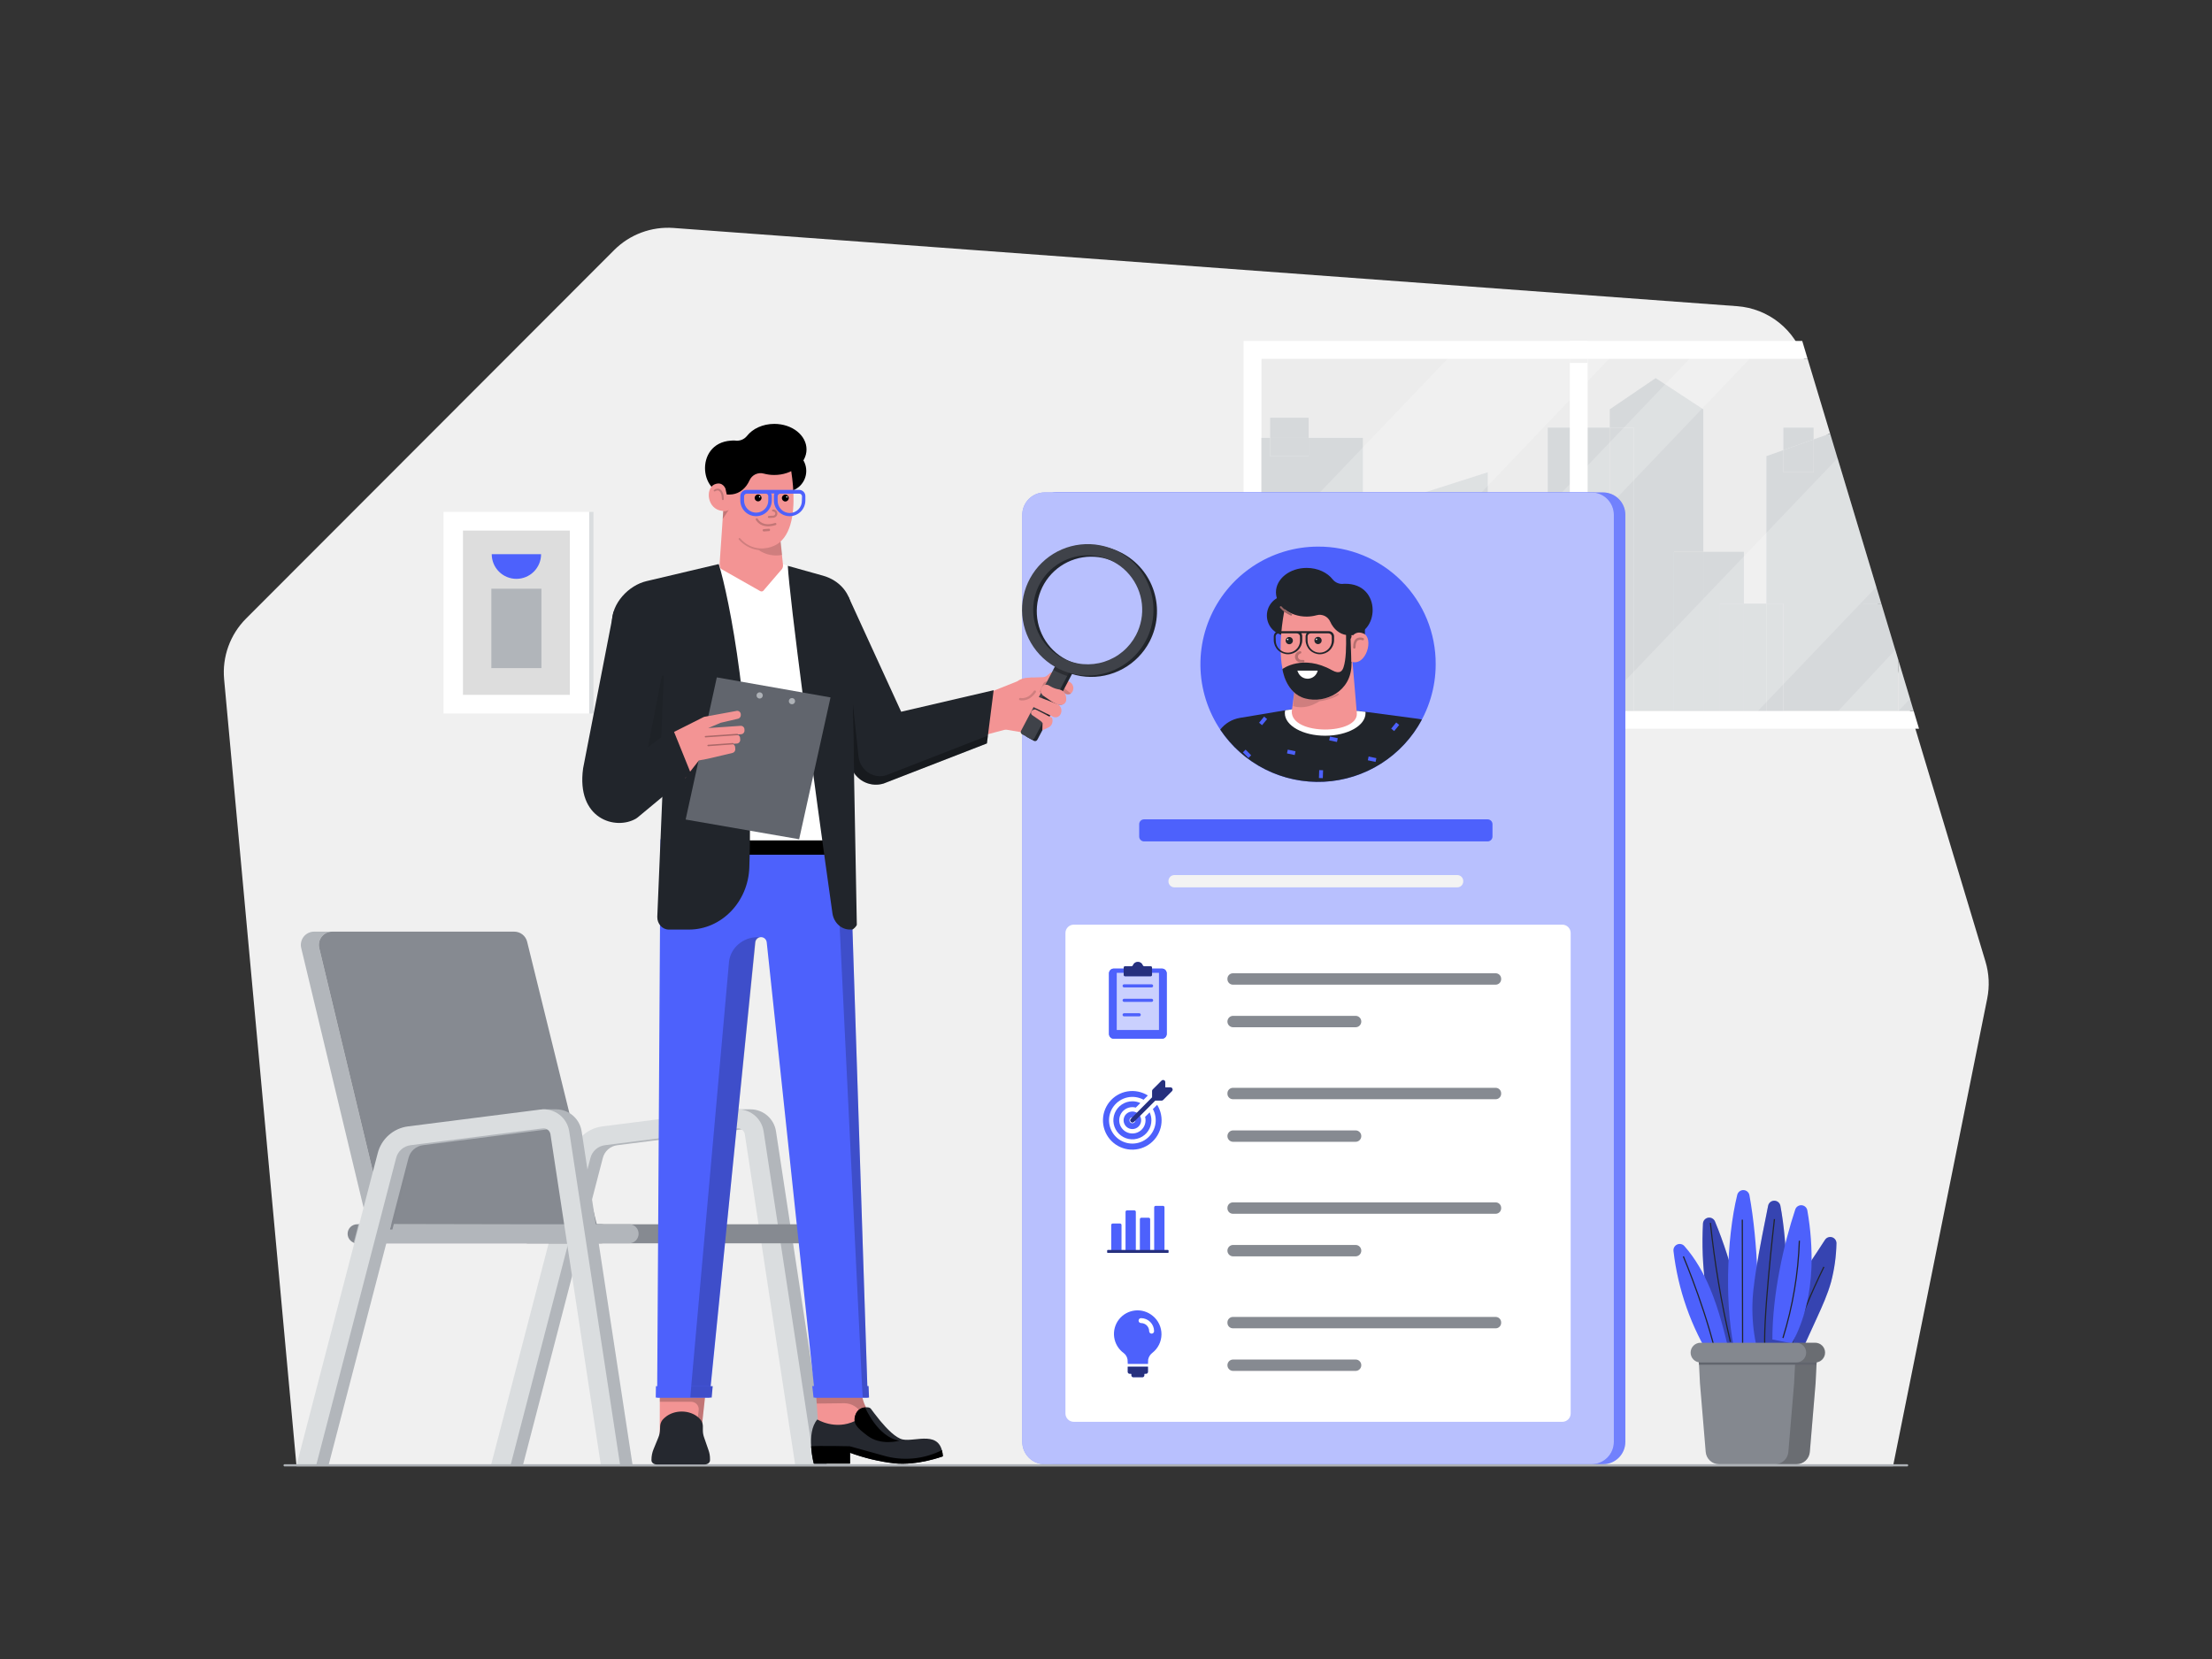 <svg class="gridItem__media" version="1.1" id="Layer_1" xmlns="http://www.w3.org/2000/svg" xmlns:xlink="http://www.w3.org/1999/xlink" x="0px" y="0px" width="1600" height="1200" viewBox="0 0 1600 1200" style="enable-background:new 0 0 1600 1200;" xml:space="preserve" fill="none">
<rect x="0" y="0" width="1600" height="1200" fill="#333333" stroke="none"/>
<path d="M1369.28 1060.58H214.49L162.11 491.311C161.375 483.274 162.418 475.174 165.164 467.586C167.91 459.997 172.293 453.106 178 447.401L444.23 180.891C449.817 175.294 456.545 170.967 463.955 168.206C471.365 165.445 479.284 164.314 487.17 164.891L1256.52 221.471C1267.62 222.287 1278.21 226.453 1286.89 233.416C1295.58 240.379 1301.94 249.813 1305.15 260.471L1436.15 695.541C1438.76 704.211 1439.2 713.393 1437.41 722.271L1369.28 1060.58Z" fill="#F0F0F0"></path>
<path d="M561.31 818.41C560.675 814.008 558.488 809.977 555.144 807.043C551.8 804.11 547.518 802.467 543.07 802.41H533.07L529.17 803.41V804L444.76 814.75C439.572 815.391 434.698 817.582 430.773 821.035C426.848 824.489 424.056 829.045 422.76 834.11L363.9 1060.4H378.1L436.05 837.56C436.666 835.155 437.992 832.991 439.856 831.352C441.721 829.712 444.036 828.673 446.5 828.37L542.04 816.21C543.355 816.038 544.685 816.39 545.743 817.188C546.802 817.987 547.505 819.169 547.7 820.48L584.25 1060.4H598.2L561.31 818.41Z" fill="#B2B6BB"></path>
<path d="M369.15 1060.39H355L413.81 834.1C415.106 829.035 417.898 824.478 421.823 821.025C425.747 817.571 430.622 815.381 435.81 814.74L531.35 802.58C536.229 801.922 541.171 803.216 545.103 806.18C549.034 809.143 551.638 813.538 552.35 818.41L589.24 1060.41H575.3L538.75 820.47C538.552 819.157 537.847 817.975 536.787 817.177C535.727 816.378 534.396 816.028 533.08 816.2L437.55 828.36C435.086 828.662 432.77 829.701 430.906 831.341C429.042 832.981 427.715 835.144 427.1 837.55L369.15 1060.39Z" fill="#DADDDF"></path>
<path d="M278.87 885.551L230.87 685.701C230.533 684.293 230.519 682.828 230.83 681.414C231.14 680.001 231.767 678.676 232.663 677.54C233.559 676.403 234.701 675.485 236.003 674.853C237.304 674.221 238.732 673.892 240.18 673.891H227.18C225.732 673.892 224.304 674.221 223.003 674.853C221.701 675.485 220.559 676.403 219.663 677.54C218.767 678.676 218.14 680.001 217.83 681.414C217.519 682.828 217.533 684.293 217.87 685.701L265.87 885.551L421.56 885.871L278.87 885.551Z" fill="#B2B6BB"></path>
<path d="M381.29 681.171C380.778 679.093 379.585 677.248 377.901 675.928C376.217 674.608 374.14 673.891 372 673.891H240.2C238.753 673.892 237.325 674.221 236.023 674.853C234.721 675.485 233.579 676.403 232.684 677.54C231.788 678.676 231.161 680.001 230.85 681.414C230.54 682.828 230.553 684.293 230.89 685.701L278.89 885.551L431.76 885.871L381.29 681.171Z" fill="#868A91"></path>
<path d="M588.64 885.551H381.69C377.885 885.551 374.8 888.633 374.8 892.436C374.8 896.238 377.885 899.321 381.69 899.321H588.64C592.445 899.321 595.53 896.238 595.53 892.436C595.53 888.633 592.445 885.551 588.64 885.551Z" fill="#868A91"></path>
<path d="M434.89 885.551H258.33C254.525 885.551 251.44 888.633 251.44 892.436C251.44 896.238 254.525 899.321 258.33 899.321H434.89C438.696 899.321 441.78 896.238 441.78 892.436C441.78 888.633 438.696 885.551 434.89 885.551Z" fill="#858990"></path>
<path d="M461.52 890.07C461.952 891.307 462.029 892.64 461.741 893.918C461.453 895.196 460.811 896.368 459.89 897.3C459.253 897.94 458.493 898.447 457.657 898.791C456.821 899.134 455.924 899.307 455.02 899.3H258.33C257.471 899.304 256.619 899.145 255.82 898.83L259.28 885.53H455C456.424 885.513 457.818 885.942 458.987 886.756C460.156 887.57 461.041 888.728 461.52 890.07V890.07Z" fill="#B2B6BB"></path>
<path d="M282.01 889.341L293.63 844.641H295.23L283.85 889.341H282.01Z" fill="#858990"></path>
<path d="M420.72 818.41C420.084 814.008 417.897 809.977 414.553 807.043C411.209 804.11 406.927 802.467 402.48 802.41H392.48L388.58 803.41V804L304.17 814.75C298.981 815.391 294.107 817.582 290.182 821.035C286.258 824.489 283.465 829.045 282.17 834.11L223.31 1060.4H237.51L295.5 837.55C296.118 835.138 297.452 832.969 299.326 831.329C301.2 829.688 303.526 828.654 306 828.36L401.54 816.2C402.854 816.028 404.184 816.38 405.242 817.178C406.301 817.977 407.004 819.159 407.2 820.47L443.75 1060.39H457.66L420.72 818.41Z" fill="#B2B6BB"></path>
<path d="M228.56 1060.39H214.36L273.22 834.1C274.516 829.035 277.308 824.478 281.233 821.025C285.157 817.571 290.032 815.381 295.22 814.74L390.75 802.58C395.63 801.922 400.571 803.216 404.503 806.18C408.435 809.143 411.039 813.538 411.75 818.41L448.64 1060.41H434.71L398.16 820.47C397.962 819.157 397.257 817.975 396.197 817.177C395.137 816.378 393.806 816.028 392.49 816.2L297 828.36C294.536 828.662 292.221 829.701 290.356 831.341C288.492 832.981 287.166 835.144 286.55 837.55L228.56 1060.39Z" fill="#DADDDF"></path>
<path d="M1384.19 514.18L1384.2 514.19H1397.75V514.18H1386.4H1384.19Z" fill="#ECECEC"></path>
<path d="M912.44 514.18H912.43V514.19H912.44V514.18Z" fill="#D6D9DB"></path>
<path d="M1384.2 514.19L1384.19 514.18H1373.16H1347.86H1289.96H1277.68H1261.4H1244.12H1232.04H1210.81H1181.73H1164.36H1119.52H1100.85H1099.13H1076.16H1035.61H1018.42H1006.02H985.81H953.19H912.44V514.19H1384.2Z" fill="#D6D9DB"></path>
<path d="M918.7 316.769V302.139H946.59V316.769H985.81V399.489L1006.02 405.199V363.979L1076.16 341.569V439.399L1099.13 444.279V386.859H1119.52V309.309H1164.36V296.059L1197.6 273.459L1232.04 296.059V399.129H1261.4V436.569H1277.68V329.919L1289.96 325.569V309.309H1311.85V317.799L1323.77 313.569L1307.49 259.529H912.44V316.769H918.7Z" fill="#ECECEC"></path>
<path d="M899.52 527.101H1388.09L1384.2 514.201H912.44V514.191H912.43V514.181V316.771V259.531H912.44H1307.49L1303.61 246.631H899.52V527.101Z" fill="#FFFFFF"></path>
<path d="M1384.2 514.189H912.44V514.199H1384.2V514.189Z" fill="#D6D9DB"></path>
<path d="M1076.16 439.4V341.57L1006.02 363.98V405.2L1018.42 408.71V514.18H1035.61V430.8L1076.16 439.4Z" fill="#D6D9DB"></path>
<path d="M1164.36 309.311H1119.52V386.861H1164.36V309.311Z" fill="#D6D9DB"></path>
<path d="M1261.4 436.571V399.131H1232.04V514.181H1244.12V436.571H1261.4Z" fill="#D6D9DB"></path>
<path d="M1373.16 514.181H1384.19L1373.16 477.551V514.181Z" fill="#D6D9DB"></path>
<path d="M1076.16 439.4V514.18H1099.13V444.28L1076.16 439.4Z" fill="#D6D9DB"></path>
<path d="M1035.61 430.801V514.181H1076.16V439.401L1035.61 430.801Z" fill="#D6D9DB"></path>
<path d="M1277.68 436.57H1261.4V514.18H1277.68V436.57Z" fill="#D6D9DB"></path>
<path d="M1261.4 436.57H1244.12V514.18H1261.4V436.57Z" fill="#D6D9DB"></path>
<path d="M912.44 316.77H912.43V514.18H912.44V316.77Z" fill="#D6D9DB"></path>
<path d="M985.81 399.49V316.77H946.59V330.03H918.7V316.77H912.44V514.18H953.19V390.27L985.81 399.49Z" fill="#D6D9DB"></path>
<path d="M1099.13 386.859V444.279L1100.85 444.639V514.179H1119.52V386.859H1099.13Z" fill="#D6D9DB"></path>
<path d="M1164.36 386.859H1119.52V514.179H1164.36V386.859Z" fill="#D6D9DB"></path>
<path d="M1099.13 444.279V514.179H1100.85V444.639L1099.13 444.279Z" fill="#D6D9DB"></path>
<path d="M985.81 399.49V514.18H1006.02V405.2L985.81 399.49Z" fill="#D6D9DB"></path>
<path d="M1006.02 405.199V514.179H1018.42V408.709L1006.02 405.199Z" fill="#D6D9DB"></path>
<path d="M953.19 390.27V514.18H985.81V399.49L953.19 390.27Z" fill="#D6D9DB"></path>
<path d="M1360.82 436.57L1323.77 313.57L1311.85 317.8V341.57H1289.96V325.57L1277.68 329.92V436.57H1289.96V514.18H1347.86V436.57H1360.82Z" fill="#D6D9DB"></path>
<path d="M1360.82 436.57H1347.86V514.18H1373.16V477.55L1360.82 436.57Z" fill="#D6D9DB"></path>
<path d="M1289.96 436.57H1277.68V514.18H1289.96V436.57Z" fill="#D6D9DB"></path>
<path d="M1232.04 399.131V296.061L1197.6 273.461L1164.36 296.061V309.311H1181.73V514.181H1210.81V399.131H1232.04Z" fill="#D6D9DB"></path>
<path d="M1164.36 309.311V386.861V514.181H1181.73V309.311H1164.36Z" fill="#D6D9DB"></path>
<path d="M1232.04 399.131H1210.81V514.181H1232.04V399.131Z" fill="#D6D9DB"></path>
<path d="M946.59 302.141H918.7V316.771H946.59V302.141Z" fill="#D6D9DB"></path>
<path d="M946.59 316.77H918.7V330.03H946.59V316.77Z" fill="#D6D9DB"></path>
<path d="M1311.85 309.311H1289.96V325.571L1311.85 317.801V309.311Z" fill="#D6D9DB"></path>
<path d="M1311.85 341.571V317.801L1289.96 325.571V341.571H1311.85Z" fill="#D6D9DB"></path>
<path opacity="0.2" d="M1047.02 259.529L912.44 400.459V514.189H920.75L1163.91 259.529H1047.02Z" fill="#FFFFFF"></path>
<path opacity="0.2" d="M1222.06 259.529L978.9 514.189H1022.44L1265.62 259.529H1222.06Z" fill="#FFFFFF"></path>
<path opacity="0.2" d="M1271.59 514.191L1357.19 424.541L1329.16 331.471L1154.68 514.191H1271.59Z" fill="#FFFFFF"></path>
<path opacity="0.2" d="M1373.29 514.19L1381.58 505.51L1370.91 470.07L1329.74 514.19H1373.29Z" fill="#FFFFFF"></path>
<path d="M1285.74 977.431C1285.02 959.661 1291.83 942.431 1300.55 927.311C1306.55 916.841 1313.55 907.011 1320.04 896.851C1320.57 896.011 1321.36 895.369 1322.29 895.026C1323.23 894.683 1324.25 894.657 1325.19 894.952C1326.14 895.247 1326.97 895.847 1327.54 896.659C1328.11 897.47 1328.4 898.448 1328.36 899.441C1328.16 908.845 1326.85 918.193 1324.46 927.291C1321.94 936.351 1318.05 944.881 1314.17 953.361C1309.6 963.361 1305.03 973.361 1300.47 983.361" class="change-color-in-svg" fill="#4D61FC"></path>
<path opacity="0.3" d="M1285.74 977.431C1285.02 959.661 1291.83 942.431 1300.55 927.311C1306.55 916.841 1313.55 907.011 1320.04 896.851C1320.57 896.011 1321.36 895.369 1322.29 895.026C1323.23 894.683 1324.25 894.657 1325.19 894.952C1326.14 895.247 1326.97 895.847 1327.54 896.659C1328.11 897.47 1328.4 898.448 1328.36 899.441C1328.16 908.845 1326.85 918.193 1324.46 927.291C1321.94 936.351 1318.05 944.881 1314.17 953.361C1309.6 963.361 1305.03 973.361 1300.47 983.361" fill="black"></path>
<path d="M1244 975.34C1234.31 946.256 1230.18 915.611 1231.81 885C1231.87 883.977 1232.27 883.005 1232.95 882.242C1233.64 881.479 1234.56 880.97 1235.57 880.8C1236.58 880.629 1237.62 880.806 1238.51 881.302C1239.41 881.798 1240.11 882.584 1240.5 883.53C1253.25 914.367 1260.88 947.076 1263.09 980.37" class="change-color-in-svg" fill="#4D61FC"></path>
<path opacity="0.3" d="M1244 975.34C1234.31 946.256 1230.18 915.611 1231.81 885C1231.87 883.977 1232.27 883.005 1232.95 882.242C1233.64 881.479 1234.56 880.97 1235.57 880.8C1236.58 880.629 1237.62 880.806 1238.51 881.302C1239.41 881.798 1240.11 882.584 1240.5 883.53C1253.25 914.367 1260.88 947.076 1263.09 980.37" fill="black"></path>
<path d="M1295.78 974.38L1294.96 974.1C1301.69 954.299 1309.69 934.953 1318.9 916.18L1319.67 916.56C1310.47 935.298 1302.49 954.612 1295.78 974.38V974.38Z" fill="#21252B"></path>
<path d="M1251.22 970.72C1244.62 942.334 1239.79 913.565 1236.75 884.58L1237.59 884.5C1240.62 913.438 1245.45 942.16 1252.05 970.5L1251.22 970.72Z" fill="#21252B"></path>
<path d="M1238.41 983.94C1223.27 959.997 1213.72 932.95 1210.47 904.81C1210.37 903.854 1210.57 902.889 1211.05 902.055C1211.53 901.221 1212.26 900.562 1213.14 900.173C1214.02 899.785 1215 899.686 1215.94 899.892C1216.88 900.098 1217.73 900.599 1218.37 901.32C1226.27 910.24 1232.37 921.01 1237.09 932.32C1243.43 947.51 1247.35 963.71 1251.23 979.83" class="change-color-in-svg" fill="#4D61FC"></path>
<path d="M1255.51 980.741C1247.21 947.341 1248.71 896.331 1256.59 864.281C1256.83 863.276 1257.41 862.384 1258.23 861.754C1259.05 861.124 1260.06 860.794 1261.09 860.82C1262.12 860.846 1263.11 861.225 1263.9 861.895C1264.69 862.565 1265.22 863.485 1265.41 864.501C1271.85 899.761 1272.22 942.161 1272.53 980.311" class="change-color-in-svg" fill="#4D61FC"></path>
<path d="M1274.82 988.761C1268.49 970.957 1266.25 951.958 1268.26 933.171C1270.26 915.511 1273.76 897.991 1277.26 880.561L1278.94 872.121C1279.15 871.098 1279.7 870.179 1280.51 869.519C1281.32 868.859 1282.33 868.498 1283.37 868.498C1284.41 868.498 1285.42 868.859 1286.23 869.519C1287.04 870.179 1287.59 871.098 1287.8 872.121C1293.12 900.121 1293.8 942.421 1291.3 970.411" class="change-color-in-svg" fill="#4D61FC"></path>
<path opacity="0.3" d="M1274.82 988.761C1268.49 970.957 1266.25 951.958 1268.26 933.171C1270.26 915.511 1273.76 897.991 1277.26 880.561L1278.94 872.121C1279.15 871.098 1279.7 870.179 1280.51 869.519C1281.32 868.859 1282.33 868.498 1283.37 868.498C1284.41 868.498 1285.42 868.859 1286.23 869.519C1287.04 870.179 1287.59 871.098 1287.8 872.121C1293.12 900.121 1293.8 942.421 1291.3 970.411" fill="black"></path>
<path d="M1276.43 977.87C1273.91 960.87 1282.98 882.55 1283.07 881.76L1283.92 881.86C1283.82 882.65 1274.78 960.86 1277.28 977.74L1276.43 977.87Z" fill="#21252B"></path>
<path d="M1282 968.891C1282 935.891 1290.34 899.531 1298.56 874.831C1298.88 873.881 1299.51 873.066 1300.35 872.513C1301.18 871.96 1302.18 871.701 1303.18 871.777C1304.18 871.852 1305.13 872.258 1305.87 872.93C1306.61 873.603 1307.11 874.504 1307.29 875.491C1309.7 889.088 1310.71 902.898 1310.29 916.701C1309.54 935.881 1305.29 955.131 1296.14 971.701" class="change-color-in-svg" fill="#4D61FC"></path>
<path d="M1242.94 990.059C1236.39 954.479 1217.42 909.399 1217.22 908.949L1218.02 908.619C1218.21 909.069 1237.21 954.229 1243.79 989.899L1242.94 990.059Z" fill="#21252B"></path>
<path d="M1260.69 882.217L1259.83 882.219L1260.09 988.808L1260.95 988.806L1260.69 882.217Z" fill="#21252B"></path>
<path d="M1290.06 967.931L1289.24 967.671C1296.32 944.905 1300.31 921.29 1301.1 897.461H1301.96C1301.17 921.378 1297.16 945.079 1290.06 967.931V967.931Z" fill="#21252B"></path>
<path d="M1228.37 975.33L1229.62 1000.5L1233.78 1050.22C1233.98 1052.64 1235.09 1054.9 1236.88 1056.55C1238.66 1058.2 1241.01 1059.11 1243.44 1059.11H1299.44C1301.87 1059.11 1304.22 1058.2 1306.01 1056.55C1307.79 1054.9 1308.9 1052.64 1309.1 1050.22L1313.26 1000.5L1314.54 974.77L1228.37 975.33Z" fill="#84888F"></path>
<path opacity="0.2" d="M1299 974.87L1297.73 1000.5L1293.57 1050.22C1293.37 1052.64 1292.26 1054.91 1290.47 1056.55C1288.68 1058.2 1286.33 1059.11 1283.9 1059.11H1299.46C1301.89 1059.11 1304.24 1058.2 1306.03 1056.55C1307.81 1054.9 1308.92 1052.64 1309.12 1050.22L1313.28 1000.5L1314.56 974.77L1299 974.87Z" fill="black"></path>
<path d="M1228.3 973.74L1228.95 987.12H1313.9L1314.51 974.77L1228.3 973.74Z" fill="#61656D"></path>
<path d="M1230 985.5H1312.9C1313.84 985.5 1314.76 985.316 1315.63 984.957C1316.49 984.599 1317.28 984.074 1317.94 983.412C1318.6 982.75 1319.13 981.964 1319.49 981.099C1319.85 980.233 1320.03 979.306 1320.03 978.37C1320.03 976.481 1319.28 974.67 1317.94 973.335C1316.6 972 1314.79 971.25 1312.9 971.25H1230C1228.11 971.25 1226.3 972 1224.96 973.335C1223.63 974.67 1222.87 976.481 1222.87 978.37V978.37C1222.87 979.307 1223.05 980.235 1223.41 981.102C1223.76 981.968 1224.29 982.755 1224.95 983.418C1225.62 984.08 1226.4 984.605 1227.27 984.963C1228.13 985.32 1229.06 985.503 1230 985.5V985.5Z" fill="#84888F"></path>
<path opacity="0.2" d="M1312.88 971.249H1299.06C1300.02 971.213 1300.97 971.371 1301.87 971.713C1302.77 972.055 1303.58 972.574 1304.27 973.239C1304.96 973.904 1305.51 974.702 1305.89 975.584C1306.26 976.466 1306.46 977.415 1306.46 978.374C1306.46 979.333 1306.26 980.282 1305.89 981.164C1305.51 982.047 1304.96 982.844 1304.27 983.509C1303.58 984.174 1302.77 984.694 1301.87 985.035C1300.97 985.377 1300.02 985.535 1299.06 985.499H1312.88C1313.84 985.535 1314.79 985.377 1315.69 985.035C1316.59 984.694 1317.4 984.174 1318.09 983.509C1318.78 982.844 1319.33 982.047 1319.71 981.164C1320.08 980.282 1320.28 979.333 1320.28 978.374C1320.28 977.415 1320.08 976.466 1319.71 975.584C1319.33 974.702 1318.78 973.904 1318.09 973.239C1317.4 972.574 1316.59 972.055 1315.69 971.713C1314.79 971.371 1313.84 971.213 1312.88 971.249V971.249Z" fill="black"></path>
<path d="M320.81 516.109H426.2V370.279H320.81V516.109Z" fill="#FFFFFF"></path>
<path d="M334.87 502.609H412.15V383.769H334.87V502.609Z" fill="#DDDDDD"></path>
<path d="M429.27 370.279H426.21V516.109H429.27V370.279Z" fill="#DADDDF"></path>
<path d="M355.41 483.26H391.61V425.83H355.41V483.26Z" fill="#B1B5BA"></path>
<path d="M373.53 418.7C378.264 418.7 382.804 416.819 386.152 413.471C389.499 410.124 391.38 405.584 391.38 400.85H355.68C355.68 405.584 357.56 410.124 360.908 413.471C364.255 416.819 368.796 418.7 373.53 418.7Z" class="change-color-in-svg" fill="#4D61FC"></path>
<path d="M1148.39 246.631H1135.48V524.131H1148.39V246.631Z" fill="#FFFFFF"></path>
<path d="M1148.39 259.529H1135.48V262.529H1148.39V259.529Z" fill="#F0F0F0"></path>
<path d="M1159.44 356.18H763.98C755.022 356.18 747.76 363.442 747.76 372.4V1042.9C747.76 1051.86 755.022 1059.12 763.98 1059.12H1159.44C1168.4 1059.12 1175.66 1051.86 1175.66 1042.9V372.4C1175.66 363.442 1168.4 356.18 1159.44 356.18Z" class="change-color-in-svg" fill="#4D61FC"></path>
<path opacity="0.2" d="M1159.44 356.18H763.98C755.022 356.18 747.76 363.442 747.76 372.4V1042.9C747.76 1051.86 755.022 1059.12 763.98 1059.12H1159.44C1168.4 1059.12 1175.66 1051.86 1175.66 1042.9V372.4C1175.66 363.442 1168.4 356.18 1159.44 356.18Z" fill="#FFFFFF"></path>
<path d="M1151.12 356.18H755.66C746.702 356.18 739.44 363.442 739.44 372.4V1042.9C739.44 1051.86 746.702 1059.12 755.66 1059.12H1151.12C1160.08 1059.12 1167.34 1051.86 1167.34 1042.9V372.4C1167.34 363.442 1160.08 356.18 1151.12 356.18Z" class="change-color-in-svg" fill="#4D61FC"></path>
<path opacity="0.6" d="M1151.12 356.18H755.66C746.702 356.18 739.44 363.442 739.44 372.4V1042.9C739.44 1051.86 746.702 1059.12 755.66 1059.12H1151.12C1160.08 1059.12 1167.34 1051.86 1167.34 1042.9V372.4C1167.34 363.442 1160.08 356.18 1151.12 356.18Z" fill="#FFFFFF"></path>
<path d="M1130.06 668.83H776.71C773.369 668.83 770.66 671.539 770.66 674.88V1022.39C770.66 1025.73 773.369 1028.44 776.71 1028.44H1130.06C1133.4 1028.44 1136.11 1025.73 1136.11 1022.39V674.88C1136.11 671.539 1133.4 668.83 1130.06 668.83Z" fill="#FFFFFF"></path>
<path d="M1076.04 592.65H827.53C825.586 592.65 824.01 594.226 824.01 596.17V605.09C824.01 607.034 825.586 608.61 827.53 608.61H1076.04C1077.98 608.61 1079.56 607.034 1079.56 605.09V596.17C1079.56 594.226 1077.98 592.65 1076.04 592.65Z" class="change-color-in-svg" fill="#4D61FC"></path>
<path d="M1054.11 632.961H849.47C847.1 632.961 845.18 634.882 845.18 637.251V637.551C845.18 639.92 847.1 641.841 849.47 641.841H1054.11C1056.48 641.841 1058.4 639.92 1058.4 637.551V637.251C1058.4 634.882 1056.48 632.961 1054.11 632.961Z" fill="#F3F3F3"></path>
<path d="M1081.85 703.99H891.81C889.612 703.99 887.83 705.772 887.83 707.97V708.26C887.83 710.458 889.612 712.24 891.81 712.24H1081.85C1084.05 712.24 1085.83 710.458 1085.83 708.26V707.97C1085.83 705.772 1084.05 703.99 1081.85 703.99Z" fill="#868A91"></path>
<path d="M980.54 734.789H891.95C889.675 734.789 887.83 736.634 887.83 738.909V738.919C887.83 741.194 889.675 743.039 891.95 743.039H980.54C982.815 743.039 984.66 741.194 984.66 738.919V738.909C984.66 736.634 982.815 734.789 980.54 734.789Z" fill="#868A91"></path>
<path d="M1081.85 786.85H891.81C889.612 786.85 887.83 788.632 887.83 790.83V791.12C887.83 793.318 889.612 795.1 891.81 795.1H1081.85C1084.05 795.1 1085.83 793.318 1085.83 791.12V790.83C1085.83 788.632 1084.05 786.85 1081.85 786.85Z" fill="#868A91"></path>
<path d="M980.54 817.65H891.95C889.675 817.65 887.83 819.495 887.83 821.77V821.78C887.83 824.056 889.675 825.9 891.95 825.9H980.54C982.815 825.9 984.66 824.056 984.66 821.78V821.77C984.66 819.495 982.815 817.65 980.54 817.65Z" fill="#868A91"></path>
<path d="M1081.85 869.711H891.81C889.612 869.711 887.83 871.493 887.83 873.691V873.981C887.83 876.179 889.612 877.961 891.81 877.961H1081.85C1084.05 877.961 1085.83 876.179 1085.83 873.981V873.691C1085.83 871.493 1084.05 869.711 1081.85 869.711Z" fill="#868A91"></path>
<path d="M980.54 900.51H891.95C889.675 900.51 887.83 902.354 887.83 904.63V904.64C887.83 906.915 889.675 908.76 891.95 908.76H980.54C982.815 908.76 984.66 906.915 984.66 904.64V904.63C984.66 902.354 982.815 900.51 980.54 900.51Z" fill="#868A91"></path>
<path d="M1081.85 952.57H891.81C889.612 952.57 887.83 954.352 887.83 956.55V956.84C887.83 959.038 889.612 960.82 891.81 960.82H1081.85C1084.05 960.82 1085.83 959.038 1085.83 956.84V956.55C1085.83 954.352 1084.05 952.57 1081.85 952.57Z" fill="#868A91"></path>
<path d="M980.54 983.369H891.95C889.675 983.369 887.83 985.214 887.83 987.489V987.499C887.83 989.775 889.675 991.619 891.95 991.619H980.54C982.815 991.619 984.66 989.775 984.66 987.499V987.489C984.66 985.214 982.815 983.369 980.54 983.369Z" fill="#868A91"></path>
<path d="M1038.47 480.47C1038.47 497.299 1033.48 513.751 1024.13 527.744C1014.78 541.737 1001.49 552.643 985.943 559.083C970.394 565.523 953.286 567.208 936.78 563.925C920.274 560.642 905.112 552.538 893.212 540.638C881.312 528.738 873.208 513.576 869.925 497.07C866.642 480.565 868.327 463.456 874.767 447.908C881.207 432.359 892.114 419.07 906.107 409.72C920.1 400.371 936.551 395.38 953.38 395.38C964.571 395.319 975.664 397.478 986.015 401.733C996.366 405.988 1005.77 412.253 1013.68 420.166C1021.6 428.08 1027.86 437.484 1032.12 447.836C1036.37 458.187 1038.53 469.279 1038.47 480.47V480.47Z" class="change-color-in-svg" fill="#4D61FC"></path>
<path d="M987.28 447.23V468.29L975.57 469.14L977.31 454.35L987.28 447.23Z" fill="#21252B"></path>
<path d="M1028.48 520.5C1021.56 533.478 1011.39 544.439 998.968 552.316C986.547 560.194 972.297 564.717 957.606 565.447C942.916 566.176 928.288 563.086 915.147 556.477C902.007 549.869 890.804 539.968 882.63 527.74C886.152 523.225 891.241 520.199 896.89 519.26L929.71 513.77L931.54 513.46L934.34 512.99H934.57L981.27 514.25H982.89L985.75 514.63L986.18 514.68L987.61 514.87L1025.3 519.87C1026.37 520.007 1027.44 520.217 1028.48 520.5Z" fill="#21252B"></path>
<path d="M982.91 514.299C982.91 514.509 987.71 514.769 987.72 514.969C987.73 515.169 987.72 515.579 987.72 515.869C987.72 524.869 974.65 532.169 958.54 532.169C942.43 532.169 929.36 524.869 929.36 515.869C929.361 515.197 929.434 514.526 929.58 513.869C929.65 513.589 934.23 513.309 934.32 513.029L982.91 514.299Z" fill="#FFFFFF"></path>
<path d="M934.67 461C934.67 461 977.57 434.08 979.25 467L978 475L981.43 515.8C982.68 531.5 934.36 532.13 934.36 514.8L937.1 493.2C936.533 490.713 936.255 488.17 936.27 485.62C935.83 472.71 934.67 461 934.67 461Z" fill="#F39494"></path>
<path d="M930.88 459.75C938.894 459.75 945.39 453.254 945.39 445.24C945.39 437.227 938.894 430.73 930.88 430.73C922.866 430.73 916.37 437.227 916.37 445.24C916.37 453.254 922.866 459.75 930.88 459.75Z" fill="#21252B"></path>
<path d="M929.84 437.81C929.84 437.81 914.59 501.72 947.4 506C975.78 509.78 978.94 465.52 978.94 465.52L977.58 436.82L929.84 437.81Z" fill="#F39494"></path>
<path d="M973.63 458.67C973.83 468.17 973.63 477.03 971.85 482.53C970.96 485.35 969.12 487.95 963.47 484.79C942.22 472.86 927.61 483.94 927.61 483.94C927.61 483.94 929.74 501.46 944.23 505.26C958.72 509.06 977.63 500.1 977.56 480.26C977.56 477.84 978.91 463.69 976.92 456.52C974.93 449.35 972.48 448.9 972.48 448.9L973.63 458.67Z" fill="#21252B"></path>
<path d="M945.13 410.789C953.13 410.789 960.13 414.129 963.99 419.129C964.975 420.337 966.264 421.263 967.724 421.811C969.183 422.359 970.762 422.51 972.3 422.249C973.237 422.221 974.175 422.248 975.11 422.329C1000.74 424.119 997.11 462.429 973.92 459.329C969.03 458.669 964.65 455.219 962.19 449.709C961.401 447.874 959.976 446.387 958.177 445.521C956.377 444.655 954.325 444.47 952.4 444.999C950.032 445.658 947.587 445.995 945.13 445.999C932.87 445.999 922.93 438.119 922.93 428.399C922.93 418.679 932.87 410.789 945.13 410.789Z" fill="#21252B"></path>
<path d="M929.62 443C930.896 443.842 932.233 444.587 933.62 445.23C933.785 445.301 933.971 445.306 934.139 445.243C934.307 445.179 934.444 445.053 934.52 444.89C934.66 444.48 934.59 444.12 934.18 443.98C934.18 443.98 930.37 441.72 930.01 441.48C928.935 440.652 927.931 439.736 927.01 438.74C926.956 438.662 926.886 438.596 926.805 438.546C926.724 438.497 926.633 438.465 926.539 438.453C926.445 438.441 926.349 438.448 926.258 438.475C926.167 438.502 926.082 438.548 926.01 438.61C925.938 438.662 925.876 438.729 925.83 438.805C925.783 438.882 925.753 438.967 925.74 439.055C925.727 439.144 925.731 439.234 925.754 439.321C925.776 439.407 925.816 439.489 925.87 439.56C926.973 440.857 928.233 442.012 929.62 443V443Z" fill="#966363"></path>
<path opacity="0.15" d="M935.32 510.691L936.24 500.891C939.76 504.251 945.54 506.891 954.58 505.891C959.021 505.382 963.322 504.024 967.25 501.891C967.73 501.601 968.02 501.571 968.31 501.811C968.358 501.874 968.392 501.945 968.41 502.022C968.429 502.099 968.432 502.178 968.419 502.256C968.406 502.333 968.377 502.408 968.334 502.474C968.291 502.54 968.236 502.597 968.17 502.641C966.88 503.731 962 506.181 954.32 507.281C943.64 514.211 935.32 510.691 935.32 510.691Z" fill="black"></path>
<path d="M953.37 465.9C954.817 465.9 955.99 464.727 955.99 463.28C955.99 461.833 954.817 460.66 953.37 460.66C951.923 460.66 950.75 461.833 950.75 463.28C950.75 464.727 951.923 465.9 953.37 465.9Z" fill="#21252B"></path>
<path d="M952.23 462.96C952.523 462.96 952.76 462.723 952.76 462.43C952.76 462.138 952.523 461.9 952.23 461.9C951.937 461.9 951.7 462.138 951.7 462.43C951.7 462.723 951.937 462.96 952.23 462.96Z" fill="#FFFFFF"></path>
<path d="M932.56 466C934.007 466 935.18 464.827 935.18 463.38C935.18 461.933 934.007 460.76 932.56 460.76C931.113 460.76 929.94 461.933 929.94 463.38C929.94 464.827 931.113 466 932.56 466Z" fill="#21252B"></path>
<path d="M931.4 463.06C931.693 463.06 931.93 462.823 931.93 462.53C931.93 462.237 931.693 462 931.4 462C931.107 462 930.87 462.237 930.87 462.53C930.87 462.823 931.107 463.06 931.4 463.06Z" fill="#FFFFFF"></path>
<path d="M961.14 456.54H925.14C924.316 456.536 923.514 456.807 922.86 457.31C922.395 457.659 922.017 458.112 921.756 458.633C921.496 459.153 921.36 459.728 921.36 460.31V463.26C921.444 465.935 922.565 468.472 924.487 470.335C926.408 472.197 928.979 473.239 931.655 473.239C934.332 473.239 936.903 472.197 938.824 470.335C940.746 468.472 941.867 465.935 941.95 463.26V460.31C941.987 459.478 941.729 458.659 941.22 458H945.22C944.691 458.655 944.395 459.468 944.38 460.31V463.26C944.464 465.935 945.585 468.472 947.507 470.335C949.428 472.197 951.999 473.239 954.675 473.239C957.352 473.239 959.923 472.197 961.844 470.335C963.766 468.472 964.887 465.935 964.97 463.26V460.31C964.972 459.809 964.873 459.313 964.681 458.851C964.488 458.389 964.205 457.971 963.848 457.619C963.491 457.268 963.068 456.992 962.603 456.806C962.138 456.621 961.641 456.53 961.14 456.54V456.54ZM940.35 463.38C940.345 464.998 939.889 466.583 939.035 467.957C938.18 469.331 936.96 470.44 935.51 471.16C934.27 471.787 932.9 472.113 931.51 472.11C929.632 472.11 927.806 471.496 926.31 470.36C925.214 469.533 924.325 468.464 923.712 467.235C923.1 466.006 922.781 464.653 922.78 463.28L922.68 460.44C922.686 459.939 922.852 459.452 923.154 459.053C923.457 458.653 923.879 458.361 924.36 458.22C924.565 458.159 924.777 458.129 924.99 458.13H937.99C938.406 458.13 938.814 458.244 939.17 458.46C939.515 458.668 939.8 458.961 939.998 459.312C940.196 459.662 940.3 460.057 940.3 460.46L940.35 463.38ZM963.35 463.38C963.337 465.708 962.399 467.936 960.743 469.573C959.087 471.211 956.849 472.123 954.52 472.11C952.192 472.096 949.964 471.159 948.327 469.503C946.689 467.847 945.777 465.608 945.79 463.28V460.34C945.79 460.049 945.848 459.76 945.96 459.492C946.071 459.223 946.235 458.979 946.441 458.773C946.647 458.568 946.892 458.406 947.162 458.295C947.431 458.185 947.719 458.128 948.01 458.13H961.01C961.621 458.135 962.206 458.38 962.638 458.812C963.07 459.244 963.315 459.829 963.32 460.44L963.35 463.38Z" fill="#21252B"></path>
<path d="M977.49 478.641L976.92 462.231C976.92 462.231 979.54 455.431 986.19 458.231C994 461.441 988.25 482.181 977.49 478.641Z" fill="#F39494"></path>
<g opacity="0.5" fill="none">
<path opacity="0.5" d="M979.62 469.139C979.845 469.139 980.061 469.05 980.221 468.89C980.38 468.731 980.469 468.515 980.469 468.289C980.469 465.709 981.059 463.949 982.169 463.209C982.67 462.959 983.218 462.819 983.777 462.8C984.337 462.781 984.893 462.883 985.409 463.099C985.618 463.186 985.852 463.188 986.062 463.104C986.271 463.02 986.439 462.856 986.53 462.649C986.616 462.442 986.618 462.21 986.533 462.002C986.449 461.794 986.286 461.628 986.08 461.539C985.309 461.21 984.473 461.062 983.636 461.105C982.798 461.148 981.982 461.382 981.25 461.789C979.61 462.859 978.77 465.049 978.77 468.289C978.77 468.515 978.859 468.731 979.018 468.89C979.178 469.05 979.394 469.139 979.62 469.139V469.139Z" fill="black"></path>
</g>
<path d="M953.11 485.09H938.42L938.88 486.23C939.472 487.708 940.52 488.958 941.871 489.799C943.223 490.64 944.808 491.028 946.395 490.907C947.982 490.785 949.489 490.16 950.697 489.123C951.905 488.086 952.75 486.691 953.11 485.14V485.09Z" fill="#FFFFFF"></path>
<g opacity="0.5" fill="none">
<path opacity="0.5" d="M941.18 479.051H942.73C942.956 479.048 943.173 478.956 943.332 478.795C943.491 478.634 943.58 478.417 943.58 478.191C943.58 477.965 943.491 477.749 943.331 477.589C943.172 477.43 942.955 477.341 942.73 477.341H941.18C940.605 477.341 940.05 477.131 939.62 476.748C939.191 476.366 938.917 475.839 938.852 475.267C938.786 474.696 938.933 474.121 939.265 473.651C939.597 473.181 940.09 472.85 940.65 472.721C940.87 472.67 941.061 472.534 941.181 472.343C941.301 472.152 941.34 471.921 941.29 471.701C941.24 471.48 941.104 471.289 940.913 471.169C940.721 471.049 940.49 471.01 940.27 471.061C939.209 471.181 938.24 471.718 937.575 472.554C936.91 473.389 936.604 474.455 936.725 475.516C936.846 476.576 937.383 477.546 938.218 478.211C939.054 478.876 940.119 479.181 941.18 479.061V479.051Z" fill="black"></path>
</g>
<path d="M1009.92 522.592L1006.28 527.016L1008.44 528.796L1012.08 524.372L1009.92 522.592Z" class="change-color-in-svg" fill="#4D61FC"></path>
<path d="M914.363 518.348L910.721 522.771L912.882 524.551L916.525 520.128L914.363 518.348Z" class="change-color-in-svg" fill="#4D61FC"></path>
<path d="M954.221 557.045L954.025 562.771L956.824 562.867L957.02 557.141L954.221 557.045Z" class="change-color-in-svg" fill="#4D61FC"></path>
<path d="M989.952 547.209L989.38 549.939L994.988 551.115L995.56 548.384L989.952 547.209Z" class="change-color-in-svg" fill="#4D61FC"></path>
<path d="M900.978 542.239L898.991 544.197L903.013 548.279L905 546.32L900.978 542.239Z" class="change-color-in-svg" fill="#4D61FC"></path>
<path d="M962.029 532.785L961.456 535.516L967.064 536.691L967.637 533.961L962.029 532.785Z" class="change-color-in-svg" fill="#4D61FC"></path>
<path d="M931.48 542.234L930.907 544.965L936.515 546.141L937.088 543.41L931.48 542.234Z" class="change-color-in-svg" fill="#4D61FC"></path>
<path d="M840.49 700.619H805.6C803.722 700.619 802.2 702.141 802.2 704.019V747.909C802.2 749.787 803.722 751.309 805.6 751.309H840.49C842.368 751.309 843.89 749.787 843.89 747.909V704.019C843.89 702.141 842.368 700.619 840.49 700.619Z" class="change-color-in-svg" fill="#4D61FC"></path>
<path d="M840.49 700.619H805.6C803.722 700.619 802.2 702.141 802.2 704.019V747.909C802.2 749.787 803.722 751.309 805.6 751.309H840.49C842.368 751.309 843.89 749.787 843.89 747.909V704.019C843.89 702.141 842.368 700.619 840.49 700.619Z" class="change-color-in-svg" fill="#4D61FC"></path>
<path d="M838.32 703.68H807.77V745.02H838.32V703.68Z" class="change-color-in-svg" fill="#4D61FC"></path>
<path opacity="0.7" d="M838.32 703.68H807.77V745.02H838.32V703.68Z" fill="#FFFFFF"></path>
<path d="M827.57 698.911C827.366 698.911 827.166 698.849 826.998 698.733C826.83 698.617 826.702 698.452 826.63 698.261C826.367 697.519 825.88 696.878 825.237 696.424C824.594 695.97 823.827 695.727 823.04 695.727C822.253 695.727 821.486 695.97 820.843 696.424C820.2 696.878 819.714 697.519 819.45 698.261C819.379 698.452 819.25 698.617 819.082 698.733C818.914 698.849 818.714 698.911 818.51 698.911H813.79C813.525 698.911 813.27 699.016 813.083 699.203C812.895 699.391 812.79 699.645 812.79 699.911V705.171C812.79 705.436 812.895 705.69 813.083 705.878C813.27 706.065 813.525 706.171 813.79 706.171H832.3C832.565 706.171 832.82 706.065 833.007 705.878C833.195 705.69 833.3 705.436 833.3 705.171V699.911C833.3 699.645 833.195 699.391 833.007 699.203C832.82 699.016 832.565 698.911 832.3 698.911H827.57Z" class="change-color-in-svg" fill="#4D61FC"></path>
<path opacity="0.5" d="M827.57 698.911C827.366 698.911 827.166 698.849 826.998 698.733C826.83 698.617 826.702 698.452 826.63 698.261C826.367 697.519 825.88 696.878 825.237 696.424C824.594 695.97 823.827 695.727 823.04 695.727C822.253 695.727 821.486 695.97 820.843 696.424C820.2 696.878 819.714 697.519 819.45 698.261C819.379 698.452 819.25 698.617 819.082 698.733C818.914 698.849 818.714 698.911 818.51 698.911H813.79C813.525 698.911 813.27 699.016 813.083 699.203C812.895 699.391 812.79 699.645 812.79 699.911V705.171C812.79 705.436 812.895 705.69 813.083 705.878C813.27 706.065 813.525 706.171 813.79 706.171H832.3C832.565 706.171 832.82 706.065 833.007 705.878C833.195 705.69 833.3 705.436 833.3 705.171V699.911C833.3 699.645 833.195 699.391 833.007 699.203C832.82 699.016 832.565 698.911 832.3 698.911H827.57Z" fill="black"></path>
<path d="M832.98 711.971H813.11C812.486 711.971 811.98 712.477 811.98 713.101C811.98 713.725 812.486 714.231 813.11 714.231H832.98C833.605 714.231 834.11 713.725 834.11 713.101C834.11 712.477 833.605 711.971 832.98 711.971Z" class="change-color-in-svg" fill="#4D61FC"></path>
<path d="M832.98 722.43H813.11C812.486 722.43 811.98 722.936 811.98 723.56C811.98 724.184 812.486 724.69 813.11 724.69H832.98C833.605 724.69 834.11 724.184 834.11 723.56C834.11 722.936 833.605 722.43 832.98 722.43Z" class="change-color-in-svg" fill="#4D61FC"></path>
<path d="M824.031 732.9H813.11C812.486 732.9 811.98 733.406 811.98 734.03C811.98 734.654 812.486 735.16 813.11 735.16H824.031C824.655 735.16 825.16 734.654 825.16 734.03C825.16 733.406 824.655 732.9 824.031 732.9Z" class="change-color-in-svg" fill="#4D61FC"></path>
<path d="M830.36 988.539H815.73V992.329C815.73 992.682 815.871 993.02 816.12 993.27C816.369 993.519 816.708 993.659 817.06 993.659H817.961C818.015 993.658 818.07 993.667 818.12 993.687C818.171 993.707 818.218 993.737 818.257 993.776C818.296 993.814 818.327 993.859 818.348 993.91C818.37 993.96 818.381 994.014 818.38 994.069V994.859C818.38 995.209 818.52 995.545 818.767 995.792C819.015 996.04 819.35 996.179 819.701 996.179H826.38C826.555 996.18 826.727 996.147 826.889 996.081C827.05 996.016 827.197 995.919 827.32 995.796C827.444 995.673 827.542 995.527 827.609 995.367C827.676 995.206 827.711 995.033 827.711 994.859V994.069C827.71 994.014 827.721 993.96 827.743 993.91C827.764 993.859 827.795 993.814 827.834 993.776C827.873 993.737 827.92 993.707 827.971 993.687C828.021 993.667 828.076 993.658 828.13 993.659H829.031C829.382 993.656 829.719 993.516 829.968 993.267C830.217 993.018 830.358 992.681 830.36 992.329V988.539Z" class="change-color-in-svg" fill="#4D61FC"></path>
<path opacity="0.5" d="M830.36 988.539H815.73V992.329C815.73 992.682 815.871 993.02 816.12 993.27C816.369 993.519 816.708 993.659 817.06 993.659H817.961C818.015 993.658 818.07 993.667 818.12 993.687C818.171 993.707 818.218 993.737 818.257 993.776C818.296 993.814 818.327 993.859 818.348 993.91C818.37 993.96 818.381 994.014 818.38 994.069V994.859C818.38 995.209 818.52 995.545 818.767 995.792C819.015 996.04 819.35 996.179 819.701 996.179H826.38C826.555 996.18 826.727 996.147 826.889 996.081C827.05 996.016 827.197 995.919 827.32 995.796C827.444 995.673 827.542 995.527 827.609 995.367C827.676 995.206 827.711 995.033 827.711 994.859V994.069C827.71 994.014 827.721 993.96 827.743 993.91C827.764 993.859 827.795 993.814 827.834 993.776C827.873 993.737 827.92 993.707 827.971 993.687C828.021 993.667 828.076 993.658 828.13 993.659H829.031C829.382 993.656 829.719 993.516 829.968 993.267C830.217 993.018 830.358 992.681 830.36 992.329V988.539Z" fill="black"></path>
<path d="M833.8 951.81C832.045 950.336 830.01 949.23 827.818 948.56C825.625 947.889 823.32 947.666 821.04 947.906C818.76 948.145 816.552 948.842 814.546 949.953C812.541 951.065 810.781 952.569 809.369 954.376C807.958 956.183 806.926 958.255 806.333 960.47C805.74 962.685 805.6 964.996 805.92 967.267C806.24 969.537 807.015 971.719 808.197 973.684C809.379 975.648 810.944 977.354 812.8 978.7C814.288 979.842 815.283 981.509 815.58 983.36V983.36C815.63 983.36 815.7 986.6 815.75 986.6H830.38C830.38 986.6 830.45 983.34 830.5 983.36C830.906 981.406 832.016 979.669 833.62 978.48C835.632 976.895 837.261 974.878 838.388 972.578C839.514 970.278 840.109 967.754 840.128 965.193C840.147 962.632 839.59 960.1 838.498 957.783C837.407 955.467 835.808 953.425 833.82 951.81H833.8ZM833 964.66C832.53 964.66 832.079 964.474 831.745 964.143C831.412 963.811 831.223 963.361 831.22 962.89C831.22 961.331 830.601 959.835 829.498 958.733C828.395 957.63 826.9 957.01 825.34 957.01C824.868 957.01 824.415 956.823 824.082 956.489C823.748 956.155 823.56 955.702 823.56 955.23C823.56 954.758 823.748 954.306 824.082 953.972C824.415 953.638 824.868 953.45 825.34 953.45C826.58 953.45 827.808 953.695 828.953 954.169C830.098 954.643 831.139 955.339 832.015 956.215C832.892 957.092 833.587 958.132 834.062 959.278C834.536 960.423 834.78 961.651 834.78 962.89C834.778 963.361 834.589 963.811 834.255 964.143C833.922 964.474 833.471 964.66 833 964.66V964.66Z" class="change-color-in-svg" fill="#4D61FC"></path>
<path d="M836.999 799.13L833.909 802.22C835.853 805.788 836.445 809.937 835.578 813.906C834.711 817.875 832.442 821.398 829.188 823.83C825.933 826.262 821.911 827.439 817.859 827.146C813.807 826.853 809.996 825.109 807.126 822.234C804.255 819.36 802.517 815.546 802.23 811.494C801.943 807.441 803.126 803.421 805.563 800.17C807.999 796.919 811.526 794.656 815.497 793.794C819.467 792.933 823.615 793.532 827.179 795.48L830.27 792.39C825.854 789.624 820.575 788.58 815.439 789.457C810.303 790.334 805.67 793.07 802.422 797.145C799.175 801.219 797.541 806.347 797.832 811.549C798.123 816.751 800.318 821.664 804 825.351C807.681 829.038 812.591 831.241 817.793 831.539C822.995 831.838 828.124 830.212 832.204 826.97C836.283 823.729 839.026 819.1 839.911 813.965C840.796 808.83 839.759 803.55 836.999 799.13V799.13Z" class="change-color-in-svg" fill="#4D61FC"></path>
<path d="M831.57 804.59L828.27 807.89C828.5 808.686 828.614 809.511 828.61 810.34C828.612 812.225 828.055 814.069 827.009 815.637C825.963 817.206 824.475 818.429 822.734 819.152C820.993 819.874 819.077 820.065 817.227 819.698C815.378 819.331 813.679 818.425 812.345 817.092C811.011 815.76 810.103 814.062 809.734 812.213C809.366 810.364 809.554 808.447 810.275 806.705C810.996 804.963 812.217 803.474 813.785 802.427C815.352 801.379 817.195 800.82 819.08 800.82C819.913 800.811 820.742 800.925 821.54 801.16L824.84 797.86C823.038 797.016 821.071 796.582 819.08 796.59C816.358 796.59 813.698 797.397 811.435 798.91C809.172 800.422 807.408 802.572 806.367 805.087C805.326 807.601 805.054 810.369 805.585 813.038C806.117 815.708 807.429 818.159 809.354 820.083C811.279 822.007 813.732 823.317 816.402 823.847C819.072 824.377 821.839 824.103 824.353 823.06C826.867 822.017 829.015 820.251 830.526 817.987C832.037 815.723 832.842 813.062 832.84 810.34C832.845 808.353 832.411 806.39 831.57 804.59V804.59Z" class="change-color-in-svg" fill="#4D61FC"></path>
<path d="M819.081 816.69C817.825 816.69 816.597 816.318 815.553 815.62C814.508 814.922 813.694 813.931 813.214 812.77C812.733 811.61 812.607 810.333 812.852 809.101C813.097 807.87 813.702 806.738 814.59 805.85C815.478 804.962 816.61 804.357 817.842 804.112C819.073 803.867 820.35 803.993 821.51 804.474C822.671 804.954 823.663 805.768 824.36 806.812C825.058 807.857 825.43 809.084 825.43 810.34C825.428 812.024 824.758 813.637 823.568 814.827C822.377 816.018 820.764 816.688 819.081 816.69V816.69ZM819.081 808.23C818.661 808.23 818.251 808.355 817.902 808.588C817.553 808.822 817.281 809.153 817.121 809.541C816.961 809.929 816.919 810.356 817.002 810.768C817.085 811.179 817.288 811.557 817.585 811.853C817.883 812.149 818.261 812.35 818.673 812.431C819.085 812.511 819.512 812.468 819.899 812.306C820.286 812.144 820.616 811.871 820.848 811.521C821.08 811.171 821.202 810.76 821.2 810.34C821.195 809.781 820.97 809.245 820.573 808.851C820.176 808.456 819.64 808.233 819.081 808.23V808.23Z" class="change-color-in-svg" fill="#4D61FC"></path>
<path d="M848.05 787.511C847.932 787.217 847.729 786.966 847.467 786.788C847.206 786.61 846.897 786.513 846.581 786.511H842.88V782.811C842.884 782.495 842.792 782.186 842.618 781.923C842.444 781.66 842.196 781.455 841.904 781.335C841.613 781.214 841.292 781.184 840.983 781.247C840.674 781.311 840.391 781.465 840.17 781.691L833.82 788.041C833.672 788.187 833.553 788.361 833.473 788.553C833.392 788.746 833.35 788.952 833.35 789.161V793.811H833.29L818 809.221C817.78 809.443 817.63 809.725 817.569 810.033C817.509 810.34 817.54 810.658 817.66 810.948C817.779 811.237 817.982 811.485 818.242 811.66C818.502 811.835 818.807 811.929 819.12 811.931C819.544 811.928 819.95 811.759 820.25 811.461L835.581 796.121V796.061H840.23C840.439 796.061 840.645 796.019 840.838 795.938C841.03 795.858 841.204 795.739 841.35 795.591L847.701 789.241C847.924 789.02 848.077 788.737 848.14 788.429C848.202 788.121 848.171 787.801 848.05 787.511V787.511Z" class="change-color-in-svg" fill="#4D61FC"></path>
<path opacity="0.5" d="M848.05 787.511C847.932 787.217 847.729 786.966 847.467 786.788C847.206 786.61 846.897 786.513 846.581 786.511H842.88V782.811C842.884 782.495 842.792 782.186 842.618 781.923C842.444 781.66 842.196 781.455 841.904 781.335C841.613 781.214 841.292 781.184 840.983 781.247C840.674 781.311 840.391 781.465 840.17 781.691L833.82 788.041C833.672 788.187 833.553 788.361 833.473 788.553C833.392 788.746 833.35 788.952 833.35 789.161V793.811H833.29L818 809.221C817.78 809.443 817.63 809.725 817.569 810.033C817.509 810.34 817.54 810.658 817.66 810.948C817.779 811.237 817.982 811.485 818.242 811.66C818.502 811.835 818.807 811.929 819.12 811.931C819.544 811.928 819.95 811.759 820.25 811.461L835.581 796.121V796.061H840.23C840.439 796.061 840.645 796.019 840.838 795.938C841.03 795.858 841.204 795.739 841.35 795.591L847.701 789.241C847.924 789.02 848.077 788.737 848.14 788.429C848.202 788.121 848.171 787.801 848.05 787.511V787.511Z" fill="black"></path>
<path d="M804.84 885H810.159C810.441 885 810.71 885.112 810.909 885.311C811.108 885.509 811.219 885.779 811.219 886.06V905.22H803.77V886.05C803.771 885.911 803.8 885.773 803.854 885.645C803.908 885.517 803.988 885.401 804.087 885.303C804.186 885.206 804.304 885.129 804.433 885.077C804.562 885.025 804.7 884.999 804.84 885V885Z" class="change-color-in-svg" fill="#4D61FC"></path>
<path d="M815.2 875.49H820.52C820.801 875.49 821.071 875.602 821.269 875.801C821.468 876 821.58 876.269 821.58 876.55V905.21H814.13V876.55C814.13 876.41 814.158 876.272 814.211 876.142C814.265 876.013 814.344 875.896 814.444 875.797C814.543 875.699 814.661 875.621 814.791 875.568C814.921 875.515 815.06 875.489 815.2 875.49V875.49Z" class="change-color-in-svg" fill="#4D61FC"></path>
<path d="M825.56 880.811H830.88C831.161 880.811 831.431 880.922 831.63 881.121C831.828 881.32 831.94 881.589 831.94 881.871V905.201H824.5V881.871C824.5 881.589 824.612 881.32 824.81 881.121C825.009 880.922 825.279 880.811 825.56 880.811V880.811Z" class="change-color-in-svg" fill="#4D61FC"></path>
<path d="M835.92 872.221H841.24C841.521 872.221 841.79 872.332 841.989 872.531C842.188 872.73 842.3 873 842.3 873.281V905.211H834.85V873.281C834.85 873.141 834.877 873.002 834.931 872.873C834.985 872.744 835.064 872.626 835.164 872.528C835.263 872.429 835.381 872.351 835.511 872.299C835.641 872.246 835.78 872.219 835.92 872.221V872.221Z" class="change-color-in-svg" fill="#4D61FC"></path>
<path d="M844.81 904.16H801.28C801.059 904.16 800.88 904.339 800.88 904.56V905.85C800.88 906.071 801.059 906.25 801.28 906.25H844.81C845.031 906.25 845.21 906.071 845.21 905.85V904.56C845.21 904.339 845.031 904.16 844.81 904.16Z" class="change-color-in-svg" fill="#4D61FC"></path>
<path opacity="0.5" d="M844.81 904.16H801.28C801.059 904.16 800.88 904.339 800.88 904.56V905.85C800.88 906.071 801.059 906.25 801.28 906.25H844.81C845.031 906.25 845.21 906.071 845.21 905.85V904.56C845.21 904.339 845.031 904.16 844.81 904.16Z" fill="black"></path>
<path d="M1379.36 1060.71H205.86C205.647 1060.71 205.444 1060.63 205.294 1060.48C205.144 1060.33 205.06 1060.12 205.06 1059.91C205.06 1059.7 205.144 1059.49 205.294 1059.34C205.444 1059.19 205.647 1059.11 205.86 1059.11H1379.46C1379.56 1059.11 1379.67 1059.13 1379.77 1059.17C1379.87 1059.21 1379.95 1059.27 1380.03 1059.34C1380.1 1059.42 1380.16 1059.5 1380.2 1059.6C1380.24 1059.7 1380.26 1059.8 1380.26 1059.91C1380.26 1060.02 1380.23 1060.13 1380.18 1060.24C1380.14 1060.34 1380.07 1060.43 1379.98 1060.51C1379.9 1060.58 1379.8 1060.64 1379.69 1060.67C1379.59 1060.71 1379.47 1060.72 1379.36 1060.71Z" fill="#ADB1B6"></path>
<path d="M477.189 1044.68H506.249L511.619 995.52L477.289 995.62L477.189 1044.68Z" fill="#F39494"></path>
<path opacity="0.2" d="M477.239 1009.94V1013.94H499.999C500.759 1013.94 501.511 1014.1 502.205 1014.41C502.899 1014.72 503.52 1015.17 504.026 1015.74C504.533 1016.3 504.915 1016.97 505.146 1017.7C505.378 1018.42 505.454 1019.18 505.369 1019.94L503.449 1037.41H507.019L510.019 1009.96L477.239 1009.94Z" fill="black"></path>
<path d="M480.18 1026L481.06 1025.23C487.65 1019.52 498.99 1019.59 505.39 1025.49L505.88 1025.99C506.65 1026.66 507.272 1027.49 507.706 1028.41C508.14 1029.34 508.376 1030.35 508.4 1031.37V1034.57C508.398 1036.44 508.737 1038.29 509.4 1040.04L512.4 1048.7C513.172 1050.77 513.568 1052.97 513.57 1055.18V1056.27C513.57 1057.96 511.82 1059.27 509.79 1059.27H475C472.86 1059.27 471.22 1057.91 471.22 1056.27V1055.85C471.221 1053.28 471.717 1050.74 472.68 1048.36L476.16 1039.87C476.967 1037.95 477.394 1035.89 477.42 1033.81L477.52 1031.38C477.666 1029.31 478.622 1027.37 480.18 1026V1026Z" fill="#25282F"></path>
<path d="M590.42 1010.25L592.36 1038.83L649 1041.46L630.16 1022.46C626.57 1019.88 624.37 1014.22 623.64 1009.92L590.42 1010.25Z" fill="#F39494"></path>
<path opacity="0.2" d="M610.66 1015C613.258 1015 615.807 1015.71 618.028 1017.06C620.249 1018.41 622.055 1020.34 623.25 1022.65C624.18 1024.52 625.516 1026.15 627.16 1027.44L640.66 1041.05L649 1041.44L630.16 1022.44C626.57 1019.86 624.37 1014.2 623.64 1009.9L590.42 1010.23L590.76 1015.23L610.66 1015Z" fill="black"></path>
<path d="M591.2 1026.74C591.2 1026.74 604.04 1034.74 618.45 1027.83C618.163 1026.34 618.281 1024.8 618.791 1023.37C619.301 1021.94 620.185 1020.67 621.35 1019.7C623.74 1017.83 628.6 1017.21 629.9 1018.94C631.2 1020.67 633.28 1023.55 636.72 1027.74C641.5 1033.5 647.97 1040.15 652.98 1041.21C662.15 1043.12 680.69 1033.75 681.98 1053.36C681.98 1053.36 663.88 1060.17 646.98 1058.47C635.995 1057.19 625.2 1054.61 614.82 1050.79V1058.66H588.63C588.63 1058.66 582.68 1036.56 591.2 1026.74Z" fill="#25282F"></path>
<path d="M586.72 1046.15C586.971 1050.38 587.614 1054.58 588.64 1058.7H614.86V1050.83C625.24 1054.65 636.035 1057.22 647.02 1058.51C663.88 1060.21 682.02 1053.41 682.02 1053.41C681.931 1051.89 681.697 1050.39 681.32 1048.92C668.143 1055.6 652.906 1056.99 638.74 1052.79C629.11 1050 621.36 1048.06 614.56 1046.12C614.51 1046.09 592 1045.6 586.72 1046.15Z" fill="black"></path>
<path d="M650.64 1042.06C650.64 1042.06 637.28 1046.06 627.27 1038.35C619.88 1032.69 616.11 1029.35 619.1 1022.61C619.652 1021.29 620.572 1020.15 621.751 1019.34C622.93 1018.52 624.318 1018.07 625.75 1018.02C625.75 1018.02 635.07 1039.84 650.64 1042.06Z" fill="black"></path>
<path d="M526.449 636.23C540.379 512.92 515.299 437.58 506.449 411.6L520.449 407.82L566.829 408.22L572.699 410.31C573.889 433.4 590.419 536.9 606.339 636.13H526.449V636.23Z" fill="#FFFFFF"></path>
<path d="M477.779 607.09L614.569 609.29L627.639 1010.88H589.639L554.589 681.6C554.484 680.58 554.006 679.635 553.248 678.945C552.49 678.256 551.504 677.869 550.479 677.86V677.86C549.43 677.825 548.407 678.193 547.62 678.888C546.834 679.584 546.343 680.554 546.249 681.6L513.249 1010.88H475.319L477.779 607.09Z" class="change-color-in-svg" fill="#4D61FC"></path>
<path d="M474.439 1002.66H515.509L514.759 1010.88H474.319L474.439 1002.66Z" class="change-color-in-svg" fill="#4D61FC"></path>
<path opacity="0.2" d="M500.009 1002.66H515.509L514.759 1010.88L499.339 1010.76L500.009 1002.66Z" fill="black"></path>
<path d="M623.529 1002.58H587.529L588.459 1010.88H623.949L623.529 1002.58Z" class="change-color-in-svg" fill="#4D61FC"></path>
<path d="M628.249 1002.58H623.539L624.039 1010.88H628.579L628.249 1002.58Z" class="change-color-in-svg" fill="#4D61FC"></path>
<path opacity="0.2" d="M628.249 1002.58H623.539L624.039 1010.88H628.579L628.249 1002.58Z" fill="black"></path>
<path opacity="0.2" d="M604.819 618.221L623.539 1002.57H627.369L614.859 618.221H604.819Z" fill="black"></path>
<path opacity="0.2" d="M499.999 1002.57L527.349 695.429C528.599 685.429 537.509 677.889 547.969 677.889H550.779C549.717 677.875 548.688 678.258 547.892 678.963C547.097 679.667 546.593 680.643 546.479 681.699L513.899 1002.57H499.999Z" fill="black"></path>
<path d="M566.06 353.879C566.06 353.879 525.46 328.399 523.86 359.549L523.27 367.609L520.48 408.419C520.462 409.543 520.849 410.637 521.57 411.499L549.76 427.499C550.106 427.719 550.511 427.827 550.921 427.81C551.331 427.792 551.725 427.648 552.05 427.399L564.77 412.569C565.353 412.074 565.803 411.442 566.08 410.73C566.358 410.018 566.454 409.247 566.36 408.489V408.489L563.77 384.299C564.316 381.952 564.585 379.549 564.57 377.139C565 364.919 566.06 353.879 566.06 353.879Z" fill="#F39494"></path>
<path d="M568.05 355.77C576.412 355.77 583.19 348.992 583.19 340.63C583.19 332.269 576.412 325.49 568.05 325.49C559.689 325.49 552.91 332.269 552.91 340.63C552.91 348.992 559.689 355.77 568.05 355.77Z" fill="black"></path>
<path d="M570.64 331.88C570.64 331.88 585.07 392.39 554.02 396.47C527.15 400.06 524.16 358.16 524.16 358.16L525.46 330.99L570.64 331.88Z" fill="#F39494"></path>
<path d="M560.08 306.609C551.71 306.609 544.37 310.109 540.27 315.369C539.233 316.637 537.879 317.608 536.346 318.184C534.813 318.76 533.155 318.921 531.54 318.649C530.559 318.611 529.577 318.638 528.6 318.729C501.69 320.609 505.51 360.829 529.84 357.549C534.97 356.859 539.57 353.229 542.16 347.439C543.002 345.527 544.504 343.982 546.391 343.086C548.279 342.19 550.426 342.003 552.44 342.559C554.93 343.234 557.5 343.571 560.08 343.559C572.95 343.559 583.38 335.289 583.38 325.079C583.38 314.869 573 306.609 560.08 306.609Z" fill="black"></path>
<path opacity="0.2" d="M523.109 369.63C523.109 369.63 525.689 369.83 527.109 368.74L522.729 375.5L523.109 369.63Z" fill="black"></path>
<path d="M524.76 353.48C524.76 353.48 522.76 347.81 516.76 350.39C509.99 353.39 511.38 368.71 522.83 369.6C528.83 370.1 527.61 366.6 526.61 361.94L524.76 353.48Z" fill="#F39494"></path>
<path opacity="0.2" d="M516.5 354.37C516.96 354.011 517.487 353.747 518.051 353.595C518.614 353.442 519.202 353.403 519.78 353.48C520.337 353.622 520.856 353.882 521.303 354.243C521.75 354.603 522.114 355.056 522.37 355.57C523.107 356.838 523.487 358.283 523.47 359.75L523.56 361.04C523.563 361.132 523.547 361.223 523.513 361.309C523.48 361.394 523.429 361.472 523.365 361.537C523.3 361.603 523.223 361.654 523.138 361.689C523.053 361.724 522.962 361.741 522.87 361.74C522.777 361.743 522.685 361.726 522.599 361.692C522.513 361.658 522.435 361.607 522.369 361.541C522.303 361.475 522.252 361.397 522.218 361.311C522.184 361.225 522.167 361.133 522.17 361.04L522.07 359.75C522.025 358.54 521.722 357.353 521.18 356.27C520.803 355.589 520.203 355.059 519.48 354.77C518.702 354.708 517.928 354.92 517.29 355.37C517.128 355.466 516.936 355.499 516.752 355.462C516.567 355.426 516.402 355.321 516.29 355.17C516.1 355.07 516.2 354.67 516.5 354.37Z" fill="black"></path>
<path opacity="0.15" d="M565.76 401.349L564.76 391.599C562.17 394.279 554.76 398.169 546.25 396.169C542.009 395.121 538.209 392.754 535.4 389.409C535.348 389.342 535.283 389.286 535.21 389.245C535.136 389.203 535.055 389.177 534.971 389.168C534.887 389.159 534.802 389.166 534.721 389.19C534.64 389.215 534.565 389.255 534.5 389.309C534.433 389.359 534.378 389.423 534.336 389.496C534.295 389.569 534.269 389.649 534.26 389.732C534.25 389.815 534.258 389.9 534.282 389.98C534.306 390.06 534.346 390.134 534.4 390.199C538.051 394.455 543.163 397.192 548.73 397.869C551.19 399.561 553.965 400.742 556.891 401.34C559.817 401.937 562.833 401.941 565.76 401.349V401.349Z" fill="black"></path>
<path opacity="0.2" d="M556.31 384.129C556.31 384.229 556.21 384.229 556.31 384.129L552.53 384.429C552.306 384.435 552.089 384.356 551.922 384.207C551.755 384.059 551.65 383.852 551.63 383.629C551.619 383.517 551.631 383.404 551.666 383.297C551.701 383.19 551.758 383.092 551.834 383.008C551.909 382.924 552.001 382.857 552.103 382.811C552.206 382.765 552.317 382.74 552.43 382.739L556.11 382.439C556.322 382.414 556.535 382.473 556.704 382.604C556.873 382.735 556.982 382.928 557.01 383.139C557 383.729 556.71 384.129 556.31 384.129Z" fill="black"></path>
<path opacity="0.2" d="M557.7 380.549C550.93 381.549 547.85 377.859 546.7 376.069C546.6 375.884 546.576 375.667 546.632 375.464C546.688 375.262 546.819 375.088 547 374.979C547.186 374.879 547.403 374.852 547.607 374.906C547.812 374.96 547.988 375.09 548.1 375.269C549.1 377.069 552.48 380.949 560.64 378.269C560.831 378.227 561.03 378.256 561.201 378.352C561.371 378.448 561.5 378.604 561.562 378.789C561.624 378.974 561.615 379.176 561.537 379.355C561.459 379.535 561.318 379.679 561.14 379.759C560.02 380.129 558.869 380.394 557.7 380.549V380.549Z" fill="black"></path>
<path d="M548.349 362.64C549.725 362.64 550.839 361.525 550.839 360.15C550.839 358.775 549.725 357.66 548.349 357.66C546.974 357.66 545.859 358.775 545.859 360.15C545.859 361.525 546.974 362.64 548.349 362.64Z" fill="black"></path>
<path d="M549.439 359.85C549.716 359.85 549.939 359.626 549.939 359.35C549.939 359.073 549.716 358.85 549.439 358.85C549.163 358.85 548.939 359.073 548.939 359.35C548.939 359.626 549.163 359.85 549.439 359.85Z" fill="#FFFFFF"></path>
<path d="M568.05 362.74C569.425 362.74 570.54 361.625 570.54 360.25C570.54 358.875 569.425 357.76 568.05 357.76C566.674 357.76 565.56 358.875 565.56 360.25C565.56 361.625 566.674 362.74 568.05 362.74Z" fill="black"></path>
<path d="M569.149 359.949C569.426 359.949 569.649 359.725 569.649 359.449C569.649 359.173 569.426 358.949 569.149 358.949C568.873 358.949 568.649 359.173 568.649 359.449C568.649 359.725 568.873 359.949 569.149 359.949Z" fill="#FFFFFF"></path>
<path opacity="0.2" d="M559.49 374.479L556.21 374.679C556.011 374.692 555.815 374.626 555.665 374.494C555.515 374.363 555.423 374.178 555.41 373.979C555.397 373.78 555.463 373.584 555.594 373.434C555.725 373.284 555.911 373.192 556.11 373.179L559.39 372.989C559.587 372.976 559.779 372.925 559.957 372.838C560.134 372.751 560.292 372.63 560.423 372.482C560.553 372.334 560.653 372.162 560.717 371.975C560.781 371.788 560.807 371.591 560.795 371.394C560.782 371.197 560.731 371.004 560.644 370.827C560.557 370.65 560.437 370.491 560.288 370.361C560.14 370.23 559.968 370.13 559.781 370.066C559.594 370.003 559.397 369.976 559.2 369.989C559.007 369.98 558.822 369.906 558.677 369.779C558.532 369.652 558.434 369.479 558.4 369.289C558.3 368.889 558.7 368.599 559.1 368.499C559.874 368.448 560.637 368.699 561.23 369.198C561.822 369.698 562.199 370.408 562.28 371.179C562.336 371.984 562.076 372.779 561.555 373.395C561.034 374.011 560.293 374.4 559.49 374.479V374.479Z" fill="black"></path>
<path d="M578.08 354.85H540C538.939 354.85 537.922 355.271 537.172 356.021C536.421 356.771 536 357.789 536 358.85V362C536 364.883 537.145 367.647 539.184 369.686C541.222 371.724 543.987 372.87 546.87 372.87C549.753 372.87 552.518 371.724 554.556 369.686C556.595 367.647 557.74 364.883 557.74 362V358.9C557.735 358.009 557.425 357.148 556.86 356.46H561.07C560.538 357.159 560.266 358.022 560.3 358.9V362C560.3 364.883 561.445 367.647 563.484 369.686C565.522 371.724 568.287 372.87 571.17 372.87C574.053 372.87 576.818 371.724 578.856 369.686C580.895 367.647 582.04 364.883 582.04 362V358.9C582.047 358.373 581.949 357.851 581.754 357.363C581.558 356.874 581.268 356.429 580.9 356.053C580.532 355.677 580.094 355.377 579.61 355.17C579.126 354.964 578.606 354.855 578.08 354.85ZM556.22 358.85V362C556.227 363.216 555.995 364.421 555.536 365.547C555.078 366.674 554.401 367.699 553.547 368.564C552.692 369.428 551.675 370.117 550.554 370.589C549.434 371.061 548.231 371.307 547.015 371.315C545.799 371.322 544.593 371.089 543.467 370.631C542.341 370.172 541.316 369.496 540.451 368.641C539.586 367.787 538.898 366.77 538.426 365.649C537.954 364.528 537.707 363.326 537.7 362.11V359C537.705 358.354 537.964 357.736 538.42 357.28C538.877 356.824 539.495 356.565 540.14 356.56H553.89C554.5 356.562 555.085 356.803 555.521 357.231C555.956 357.658 556.207 358.239 556.22 358.85ZM580.52 361.95C580.568 363.191 580.365 364.43 579.924 365.592C579.484 366.753 578.814 367.815 577.955 368.713C577.096 369.61 576.065 370.326 574.924 370.818C573.783 371.309 572.554 371.566 571.312 371.574C570.069 371.581 568.838 371.339 567.691 370.861C566.544 370.383 565.505 369.679 564.635 368.792C563.766 367.904 563.083 366.851 562.629 365.694C562.175 364.538 561.957 363.302 561.99 362.06V359C561.995 358.354 562.254 357.736 562.71 357.28C563.167 356.824 563.784 356.565 564.43 356.56H578.19C578.836 356.565 579.453 356.824 579.91 357.28C580.366 357.736 580.625 358.354 580.63 359L580.52 361.95Z" class="change-color-in-svg" fill="#4D61FC" stroke="#4D61FC" stroke-miterlimit="10"></path>
<path d="M602.189 618.219H517.689C517.199 618.219 516.899 615.879 516.899 613.549C516.866 611.629 517.132 609.716 517.689 607.879H602.189C602.8 609.704 603.071 611.626 602.989 613.549C602.999 615.879 602.689 618.219 602.189 618.219Z" fill="black"></path>
<path d="M475.43 663.2L479.77 559.53L468.49 540.87L439.89 471L442.6 450.5C442.32 436.36 454.79 423.32 467.71 420.33L519.88 408C527.13 430.79 545.64 522.39 542.01 627.39C541.17 652.47 521.74 672.39 498.31 672.39H483.89C479.15 672.46 475.34 668.28 475.43 663.2Z" fill="#21252B"></path>
<path d="M768.309 499.589L770.119 501.329C770.453 501.659 770.852 501.917 771.291 502.086C771.729 502.255 772.198 502.332 772.667 502.311C773.137 502.29 773.597 502.173 774.019 501.966C774.441 501.759 774.816 501.467 775.119 501.109V501.109C775.61 500.556 775.973 499.902 776.184 499.193C776.394 498.485 776.447 497.739 776.338 497.008C776.23 496.277 775.962 495.578 775.555 494.962C775.147 494.345 774.609 493.825 773.979 493.439L773.849 493.369C772.258 492.442 770.468 491.91 768.629 491.819L745.319 490.059L747.189 501.509L768.309 499.589Z" fill="#F39494"></path>
<path d="M745.489 498.598L760.249 503.428L754.549 526.318L739.869 529.818L728.379 527.878C727.687 527.762 726.979 527.793 726.299 527.968L692.299 536.968L686.739 508.968L715.999 500.729L735.689 492.868C737.997 491.224 740.737 490.295 743.569 490.199L754.349 489.818C755.532 489.781 756.666 489.336 757.559 488.558L759.879 486.558C759.974 486.486 760.083 486.435 760.2 486.41C760.317 486.385 760.438 486.387 760.554 486.415C760.67 486.442 760.778 486.496 760.871 486.571C760.963 486.646 761.038 486.741 761.089 486.848L761.559 487.699C761.929 488.324 762.106 489.045 762.068 489.77C762.031 490.496 761.781 491.194 761.349 491.778L756.539 497.778L752.179 497.699L742.719 500.998" fill="#F39494"></path>
<path opacity="0.15" d="M751.869 500.688C757.36 501.604 762.989 501.227 768.309 499.588C769.309 502.398 773.179 502.838 774.619 501.668L769.519 497.578L758.069 493.048C757.464 492.838 756.806 492.841 756.202 493.055C755.599 493.27 755.086 493.683 754.749 494.228L751.869 500.688Z" fill="black"></path>
<path opacity="0.15" d="M737.779 505.999C737.698 505.967 737.63 505.907 737.59 505.83C737.549 505.753 737.538 505.663 737.559 505.579C737.585 505.487 737.645 505.409 737.727 505.36C737.809 505.312 737.906 505.297 737.999 505.319C738.229 505.379 743.679 506.729 748.229 500.079C748.254 500.036 748.288 500 748.328 499.971C748.368 499.943 748.414 499.923 748.462 499.912C748.51 499.902 748.56 499.902 748.608 499.911C748.656 499.921 748.702 499.941 748.743 499.969C748.783 499.997 748.817 500.033 748.843 500.075C748.869 500.117 748.886 500.163 748.893 500.212C748.901 500.261 748.898 500.31 748.885 500.358C748.872 500.406 748.85 500.45 748.819 500.489C743.959 507.569 737.879 506.029 737.819 506.009L737.779 505.999Z" stroke="#000000" stroke-miterlimit="10" fill="none"></path>
<path d="M713.86 537.739L639.16 566.739C634.806 568.081 630.114 567.808 625.945 565.972C621.776 564.135 618.408 560.857 616.46 556.739L575.1 447.669L613.61 431.389L651.84 514.819L718.73 499.249L713.86 537.739Z" fill="#21252B"></path>
<path opacity="0.3" d="M641.16 560.71C640.81 560.82 640.46 560.91 640.16 561C631 563.27 622 556.59 621 547.23L616.85 508.52L617.74 559.04C617.74 560.04 622.18 563.97 623.02 564.36C625.363 565.928 628.028 566.953 630.819 567.36C633.609 567.766 636.456 567.544 639.15 566.71L713.85 537.71L714.56 532.09L641.16 560.71Z" fill="black"></path>
<path d="M615.999 465.599L619.759 668.839C619.669 669.839 617.249 672.359 616.339 672.359H614.699C608.469 672.359 603.149 667.359 602.139 660.719C588.219 562.429 570.869 431.369 569.859 409.289L595.279 416.389C607.409 419.769 615.679 429.619 615.759 440.779C615.829 451.299 615.919 462.849 615.999 465.599Z" fill="#21252B"></path>
<path d="M578.039 607.049L495.939 592.789L518.499 489.959L600.739 504.459L578.039 607.049Z" fill="#61656D"></path>
<path d="M549.48 505.29C550.728 505.29 551.74 504.278 551.74 503.03C551.74 501.781 550.728 500.77 549.48 500.77C548.232 500.77 547.22 501.781 547.22 503.03C547.22 504.278 548.232 505.29 549.48 505.29Z" fill="#AEB2B7"></path>
<path d="M572.839 509.418C574.087 509.418 575.099 508.407 575.099 507.158C575.099 505.91 574.087 504.898 572.839 504.898C571.591 504.898 570.579 505.91 570.579 507.158C570.579 508.407 571.591 509.418 572.839 509.418Z" fill="#AEB2B7"></path>
<path d="M495.539 562.839L505.539 550.029L511.729 548.879L529.729 544.649C530.397 544.511 530.986 544.124 531.378 543.567C531.77 543.009 531.935 542.324 531.839 541.649L531.769 540.719C531.78 540.019 531.514 539.342 531.029 538.837C530.544 538.331 529.88 538.038 529.179 538.019L513.809 539.139L533.209 537.809C533.894 537.694 534.506 537.315 534.915 536.755C535.324 536.194 535.498 535.496 535.399 534.809L535.349 534.069C535.36 533.369 535.096 532.693 534.614 532.187C534.131 531.68 533.469 531.383 532.769 531.359L512.999 532.669L536.309 531.079C536.992 530.961 537.603 530.582 538.012 530.022C538.42 529.462 538.595 528.766 538.499 528.079V527.709C538.51 527.008 538.245 526.33 537.76 525.823C537.275 525.316 536.611 525.02 535.909 524.999L512.259 526.619C512.259 526.619 521.259 522.799 521.389 522.769L533.969 519.849C534.585 519.65 535.111 519.24 535.453 518.691C535.795 518.142 535.932 517.489 535.839 516.849C535.85 516.484 535.784 516.121 535.646 515.783C535.507 515.444 535.299 515.139 535.035 514.887C534.771 514.634 534.457 514.44 534.114 514.316C533.77 514.192 533.404 514.142 533.039 514.169L509.449 518.489C509.243 518.532 509.044 518.607 508.859 518.709L481.439 532.489L495.539 562.839Z" fill="#F39494"></path>
<path opacity="0.3" d="M533.24 531.289L510.3 532.859" stroke="#000000" stroke-width="1.03px" stroke-linecap="round" stroke-linejoin="round" fill="none"></path>
<path opacity="0.3" d="M529.929 537.949L512.189 539.229" stroke="#000000" stroke-width="1.03px" stroke-linecap="round" stroke-linejoin="round" fill="none"></path>
<g opacity="0.3" fill="none">
<path opacity="0.3" d="M469.28 540.26C468.84 540.6 468.57 540.43 468.68 539.89L478.52 489.41C478.566 489.166 478.701 488.948 478.899 488.798C479.097 488.649 479.343 488.578 479.59 488.6C479.767 488.612 479.932 488.694 480.049 488.826C480.167 488.959 480.228 489.132 480.22 489.31L476.38 574.94C476.351 575.24 476.251 575.53 476.09 575.785C475.928 576.041 475.709 576.254 475.45 576.41L472.45 578.02C471.97 578.28 471.61 578.02 471.66 577.49L475.53 536.33C475.58 535.78 475.27 535.61 474.83 535.95L469.28 540.26Z" fill="black"></path>
</g>
<path d="M443.78 442.51L421.78 555.76C416.69 592.49 445.3 600.76 460.06 592.11C460.481 591.863 460.879 591.578 461.25 591.26L499.67 559.34L486.52 526.81L468.52 540.87L485.41 454.23" fill="#21252B"></path>
<path d="M811.289 399.911C802.946 395.573 793.504 393.807 784.157 394.836C774.81 395.865 765.978 399.643 758.778 405.692C751.579 411.741 746.335 419.789 743.709 428.819C741.084 437.849 741.196 447.454 744.03 456.42C746.865 465.386 752.294 473.31 759.633 479.19C766.971 485.07 775.888 488.642 785.257 489.453C794.625 490.265 804.024 488.28 812.264 483.749C820.504 479.219 827.215 472.346 831.549 464.001C837.356 452.815 838.483 439.78 834.684 427.763C830.886 415.745 822.471 405.727 811.289 399.911V399.911ZM771.169 477.081C764.25 473.484 758.552 467.917 754.796 461.082C751.041 454.247 749.397 446.452 750.072 438.683C750.747 430.913 753.71 423.518 758.588 417.433C763.465 411.348 770.038 406.846 777.474 404.497C784.91 402.147 792.876 402.056 800.365 404.233C807.853 406.411 814.528 410.761 819.544 416.732C824.56 422.703 827.693 430.027 828.547 437.779C829.401 445.531 827.936 453.362 824.339 460.281C819.516 469.559 811.205 476.542 801.234 479.693C791.262 482.843 780.448 481.904 771.169 477.081Z" fill="#21252B"></path>
<path d="M742.139 530.64L770.139 478.93L777.839 482.93L750.339 535.08C750.224 535.299 750.067 535.493 749.877 535.65C749.687 535.808 749.467 535.926 749.23 535.997C748.994 536.069 748.745 536.093 748.5 536.068C748.254 536.042 748.016 535.968 747.799 535.85L742.889 533.13C742.461 532.897 742.143 532.505 742.002 532.039C741.862 531.573 741.911 531.07 742.139 530.64Z" fill="#21252B"></path>
<path d="M748.239 533.919L775.659 481.919L765.149 478.189L738.539 528.629C738.314 529.058 738.265 529.557 738.403 530.02C738.542 530.484 738.856 530.875 739.279 531.109L745.709 534.659C745.923 534.78 746.159 534.857 746.403 534.885C746.647 534.913 746.895 534.892 747.13 534.823C747.366 534.754 747.586 534.639 747.776 534.483C747.967 534.328 748.124 534.136 748.239 533.919V533.919Z" fill="#3F4249"></path>
<path opacity="0.3" d="M765.149 478.211L761.869 484.511C762.629 484.961 763.389 485.391 764.179 485.801C766.685 487.098 769.302 488.169 771.999 489.001L775.679 481.941L765.149 478.211Z" fill="black"></path>
<path d="M808.689 398.9C800.343 394.572 790.9 392.815 781.556 393.853C772.211 394.891 763.384 398.676 756.191 404.73C748.997 410.784 743.761 418.835 741.143 427.865C738.525 436.895 738.643 446.499 741.483 455.462C744.323 464.425 749.757 472.344 757.097 478.219C764.438 484.094 773.356 487.66 782.723 488.467C792.09 489.274 801.486 487.285 809.723 482.752C817.961 478.219 824.668 471.345 828.999 463C834.805 451.807 835.927 438.765 832.118 426.744C828.309 414.724 819.882 404.708 808.689 398.9V398.9ZM768.569 476.07C761.651 472.472 755.955 466.904 752.201 460.069C748.447 453.234 746.804 445.439 747.48 437.67C748.156 429.902 751.12 422.508 755.998 416.424C760.876 410.34 767.448 405.839 774.884 403.489C782.32 401.14 790.285 401.049 797.773 403.227C805.261 405.404 811.935 409.753 816.951 415.724C821.967 421.694 825.1 429.018 825.954 436.769C826.808 444.52 825.345 452.351 821.749 459.27C819.361 463.866 816.091 467.946 812.126 471.277C808.16 474.609 803.578 477.126 798.639 478.686C793.701 480.247 788.503 480.818 783.344 480.37C778.184 479.921 773.164 478.46 768.569 476.07V476.07Z" fill="#3F4249"></path>
<path d="M753.939 528.26L758.199 526.26C759.117 525.854 759.908 525.208 760.489 524.39C760.953 523.62 761.239 522.757 761.327 521.862C761.416 520.968 761.304 520.065 760.999 519.22V519.22L749.999 513.57C749.445 513.282 748.817 513.167 748.196 513.24C747.576 513.313 746.992 513.571 746.519 513.98C746.271 514.187 746.075 514.449 745.945 514.744C745.815 515.04 745.755 515.362 745.771 515.685C745.786 516.007 745.877 516.322 746.034 516.604C746.192 516.886 746.413 517.128 746.679 517.31L752.609 521.41C753.214 521.834 753.725 522.379 754.109 523.01L753.939 528.26Z" fill="#F39494"></path>
<path opacity="0.3" d="M760.059 516.639L759.109 518.439L749.109 513.189L750.069 511.689L760.059 516.639Z" fill="black"></path>
<path opacity="0.3" d="M753.55 504.979L765.85 509.919H768.59L755.46 502.139L753.55 504.979Z" fill="black"></path>
<path d="M749.68 503.51C753.5 504.92 760.31 507.56 764.79 509.31C765.981 509.863 766.916 510.849 767.407 512.068C767.897 513.286 767.905 514.645 767.43 515.87V515.87C767.264 516.444 766.975 516.976 766.584 517.428C766.192 517.88 765.708 518.242 765.163 518.488C764.618 518.734 764.026 518.859 763.428 518.854C762.83 518.849 762.24 518.715 761.7 518.46L747.18 511.23C746.195 510.664 745.465 509.741 745.139 508.653C744.814 507.565 744.918 506.394 745.43 505.38C745.769 504.587 746.397 503.953 747.186 503.606C747.975 503.259 748.866 503.225 749.68 503.51Z" fill="#F39494"></path>
<path d="M760.68 507.369C762.619 508.699 764.841 509.558 767.17 509.879V509.879C767.696 509.912 768.224 509.836 768.72 509.655C769.216 509.474 769.668 509.192 770.05 508.828C770.431 508.463 770.733 508.024 770.936 507.537C771.139 507.05 771.239 506.526 771.23 505.999V505.809C771.41 502.359 769.31 499.329 766.33 498.749L765.33 498.559C763.605 498.217 761.942 497.613 760.4 496.769L758.46 495.699C757.623 495.252 756.644 495.153 755.735 495.422C754.825 495.692 754.058 496.308 753.6 497.139V497.139C752.98 498.109 752.747 499.277 752.945 500.411C753.143 501.546 753.758 502.565 754.67 503.269L760.68 507.369Z" fill="#F39494"></path>
</svg>